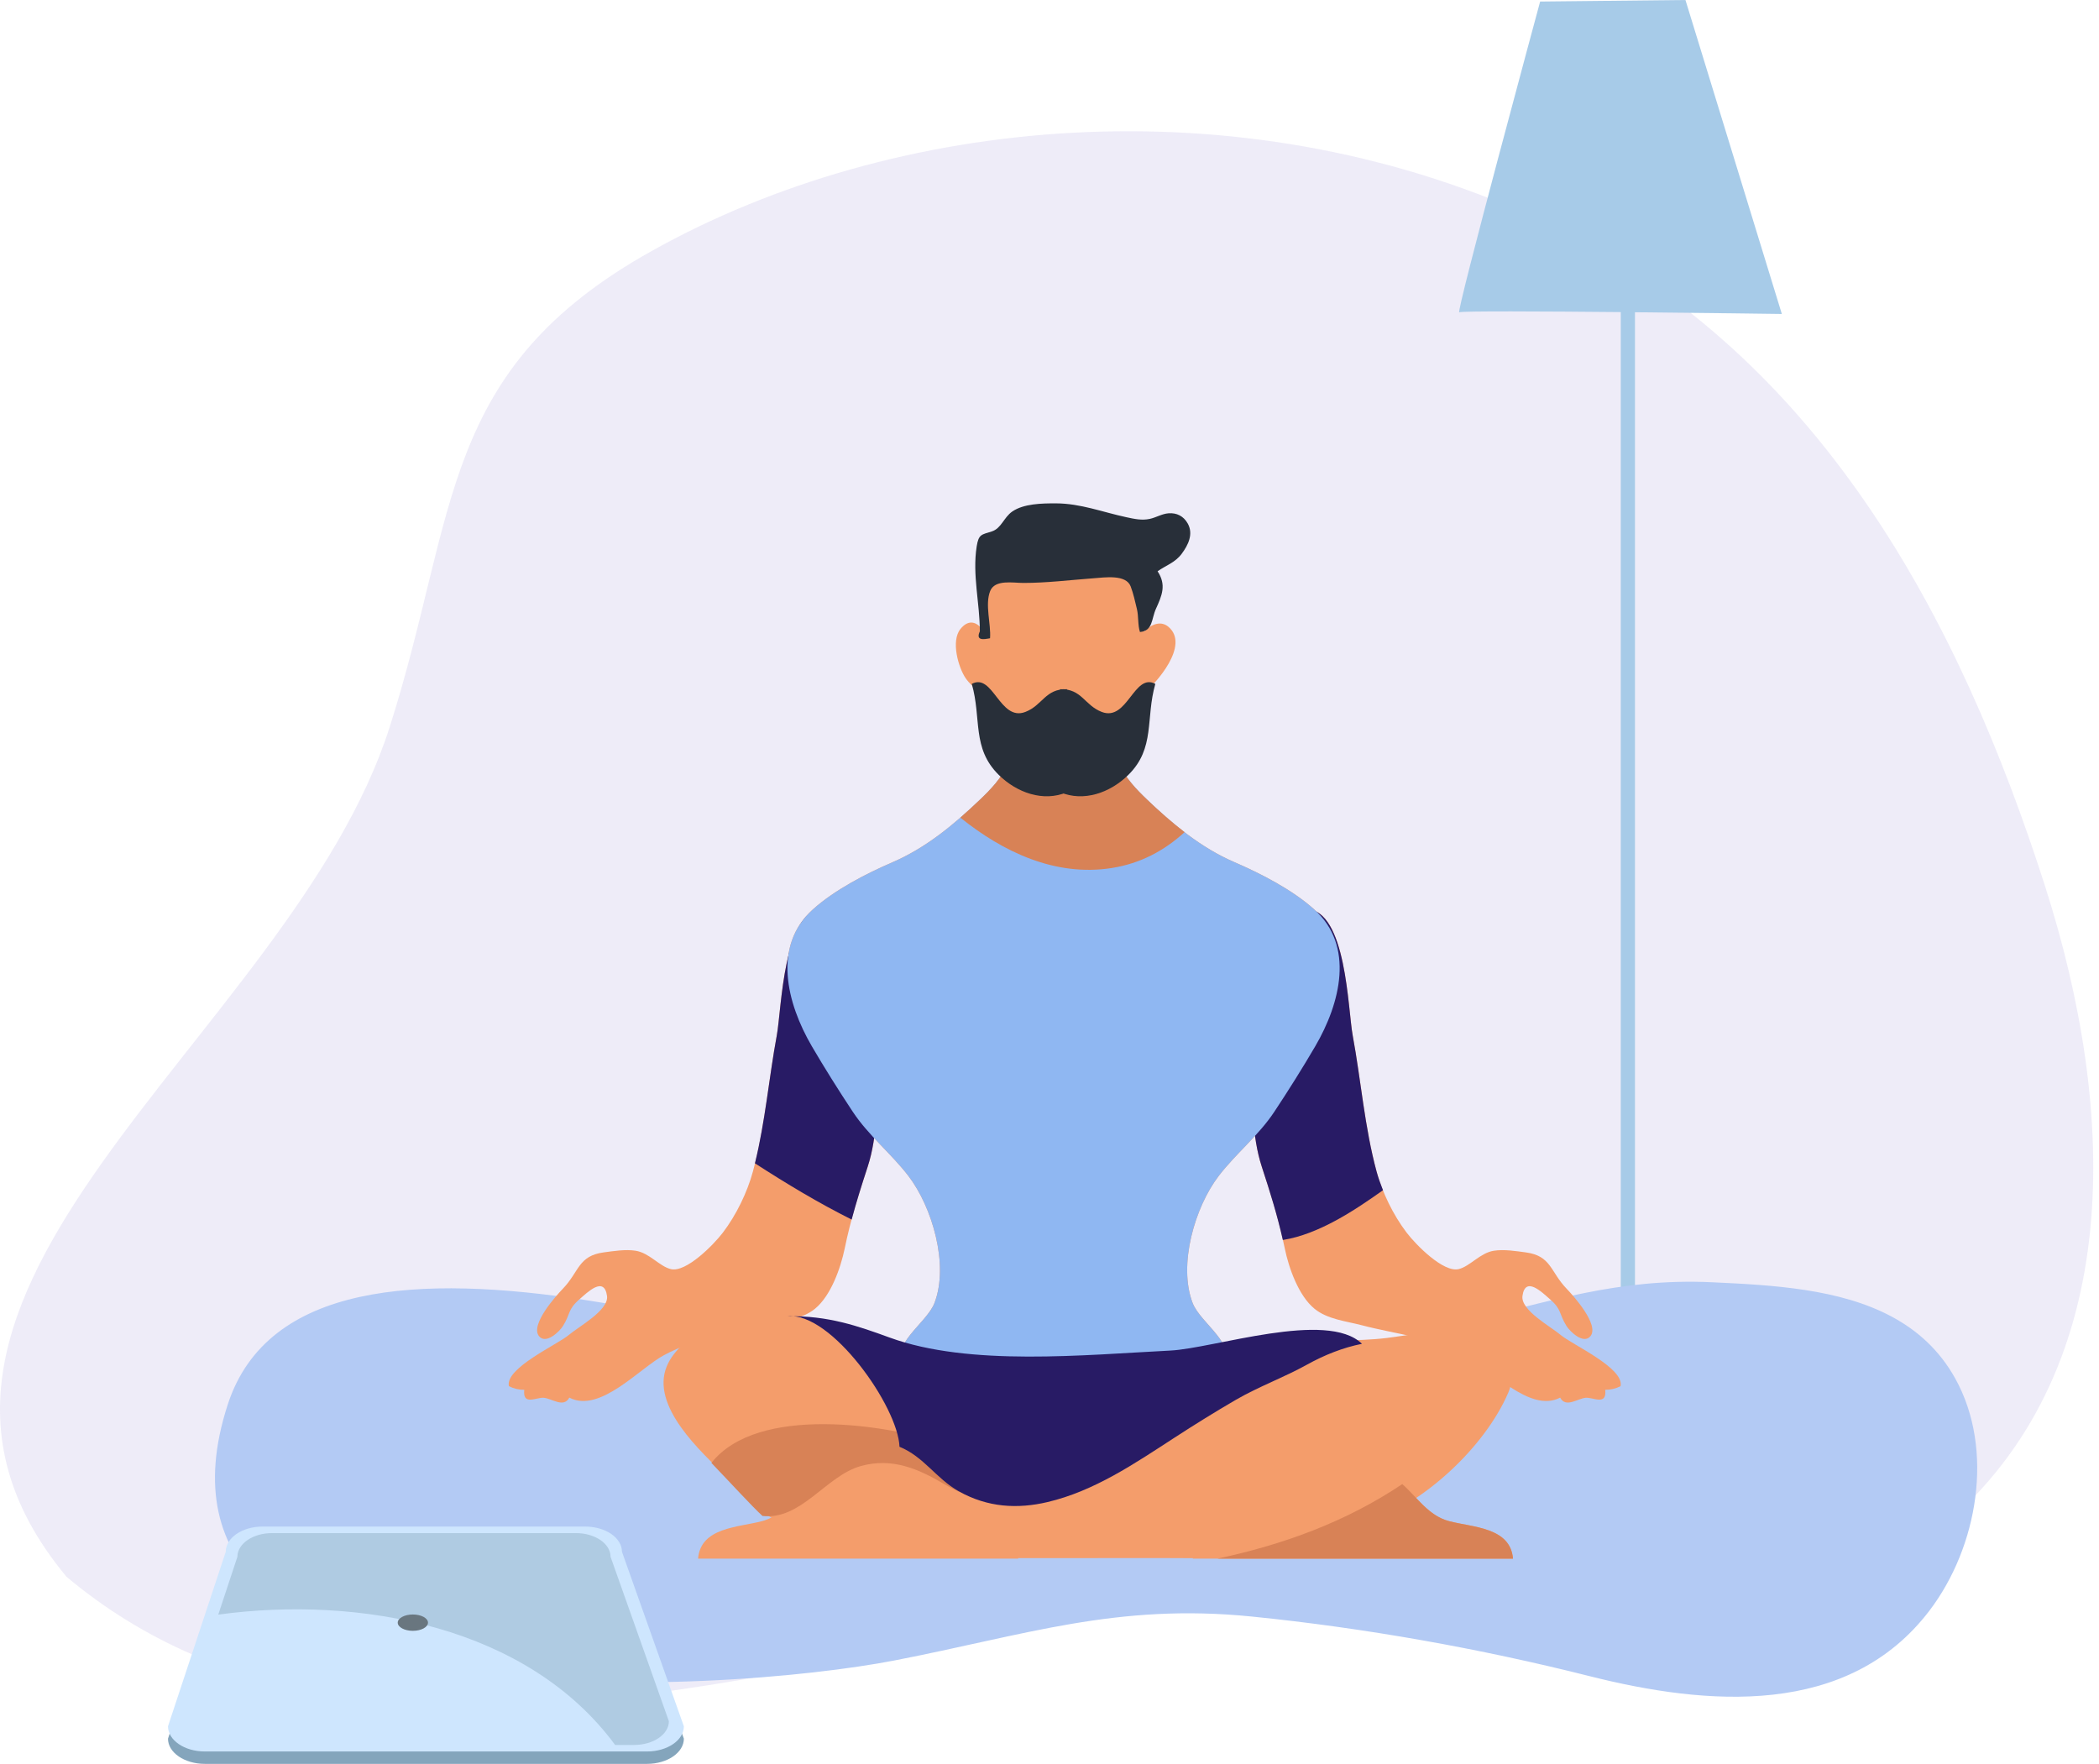 <svg width="357" height="300" viewBox="0 0 357 300" fill="none" xmlns="http://www.w3.org/2000/svg">
<path fill-rule="evenodd" clip-rule="evenodd" d="M260.842 36.925C309.756 59.139 333.553 106.353 347.717 150.371C360.316 189.552 361.139 232.012 331.989 258.242C305.721 281.85 256.478 262.997 216.54 268.161C150.334 276.767 64.738 313.08 11.296 268.161C-28.789 219.88 49.388 176.63 66.269 123.678C77.962 87.037 74.576 62.909 110.89 42.663C152.063 19.629 210.446 14.055 260.842 36.925Z" fill="#9082D2" fill-opacity="0.15"/>
<g clip-path="url(#clip0)">
<path d="M276.871 226.851C276.208 226.851 275.664 226.308 275.664 225.646V12.29C275.664 11.628 276.208 11.086 276.871 11.086C277.533 11.086 278.076 11.628 278.076 12.29V225.646C278.076 226.308 277.533 226.851 276.871 226.851Z" fill="#A7CBE8"/>
<path d="M286.663 8.32434e-06L261.949 0.261C261.949 0.261 247.508 53.585 248.195 53.117C248.878 52.65 303.057 53.399 303.057 53.399L286.663 8.32434e-06Z" fill="#A7CBE8"/>
<path d="M321.78 223.952C312.876 219.164 301.405 218.563 291.218 218.089C275.137 217.339 263.338 221.477 247.971 225.082C223.146 230.906 197.544 238.912 171.671 236.531C143.02 233.895 52.289 197.263 38.739 238.872C20.36 295.316 123.701 287.921 152.084 282.422C174.398 278.097 189.887 272.619 212.933 274.946C232.008 276.871 251.7 280.371 270.335 285.076C290.334 290.125 314.334 292.163 328.198 273.892C336.355 263.138 339.286 246.591 332.552 234.457C329.876 229.638 326.137 226.293 321.78 223.952Z" fill="#B3CAF4"/>
<path d="M223.52 154.666C219.798 151.332 214.529 148.614 209.945 146.634C204.28 144.184 199.542 140.254 195.087 135.992C193.23 134.219 191.479 132.373 190.403 130.063C189.646 128.439 189.374 125.585 187.576 124.595C184.319 122.802 181.772 124.407 180.891 126.778C180.008 124.407 177.463 122.802 174.204 124.595C172.406 125.585 172.136 128.439 171.377 130.063C170.302 132.373 168.55 134.219 166.693 135.992C162.236 140.254 157.5 144.184 151.835 146.634C147.251 148.614 141.982 151.332 138.262 154.666C131.338 160.869 133.811 170.64 138.072 177.938C140.239 181.646 142.673 185.516 145.049 189.099C147.732 193.147 151.586 196.206 154.498 200.004C158.562 205.306 161.426 215.116 158.941 221.601C157.586 225.136 151.114 228.738 153.758 232.606C155.909 235.749 162.205 236.972 165.596 238.145C167.584 238.832 169.515 239.556 171.506 240.183C176.077 241.624 176.468 239.947 180.891 238.583C185.314 239.947 185.703 241.624 190.274 240.183C192.265 239.556 194.196 238.832 196.184 238.145C199.575 236.972 205.871 235.749 208.022 232.606C210.666 228.738 204.194 225.136 202.839 221.601C200.356 215.116 203.218 205.306 207.282 200.004C210.194 196.206 214.05 193.147 216.731 189.099C219.105 185.516 221.541 181.646 223.706 177.938C227.969 170.64 230.442 160.869 223.52 154.666Z" fill="#F49D6B"/>
<path d="M139.94 154.608C133.19 154.869 132.94 171.666 132.119 176.097C130.704 183.735 130.09 191.751 128.052 199.266C127.095 202.794 125.226 206.648 122.94 209.652C121.349 211.741 116.683 216.465 114.107 215.854C112.159 215.391 110.459 213.09 108.097 212.724C106.355 212.453 104.313 212.791 102.714 213.002C98.331 213.578 98.535 216.266 95.752 219.164C94.623 220.339 90.101 225.329 91.685 227.265C92.862 228.701 95.164 226.474 95.758 225.518C97.059 223.43 96.527 222.728 98.58 220.961C99.841 219.874 102.763 216.918 103.242 220.42C103.573 222.851 98.453 225.602 96.763 227.038C94.798 228.708 85.876 232.678 86.555 235.763C87.366 236.177 88.243 236.385 89.168 236.381C88.865 239.111 91.179 237.655 92.446 237.734C93.841 237.822 95.862 239.536 96.83 237.708C102.004 240.419 108.703 232.775 112.902 230.503C118.576 227.433 124.451 227.003 130.555 225.402C133.246 224.697 136.391 224.401 138.605 222.601C141.307 220.402 142.98 215.692 143.68 212.289C144.657 207.515 146.035 203.138 147.569 198.461C149.331 193.088 149.021 187.333 149.864 181.779C151.166 173.204 152.958 159.44 139.94 154.608Z" fill="#F49D6B"/>
<path d="M144.849 207.425C145.649 204.437 146.57 201.51 147.569 198.46C149.331 193.088 149.021 187.333 149.864 181.779C151.164 173.204 152.958 159.439 139.94 154.607C133.19 154.868 132.94 171.666 132.119 176.096C130.793 183.262 130.155 190.754 128.4 197.858C133.752 201.318 139.2 204.596 144.849 207.425Z" fill="#281B65"/>
<path d="M222.245 154.608C228.995 154.869 229.245 171.666 230.064 176.097C231.48 183.735 232.093 191.751 234.133 199.266C235.089 202.794 236.958 206.648 239.245 209.652C240.836 211.741 245.5 216.465 248.077 215.854C250.025 215.391 251.725 213.09 254.087 212.724C255.83 212.453 257.871 212.791 259.469 213.002C263.852 213.578 263.649 216.266 266.432 219.164C267.561 220.339 272.083 225.329 270.498 227.265C269.323 228.701 267.021 226.474 266.427 225.518C265.123 223.43 265.657 222.728 263.605 220.961C262.344 219.874 259.421 216.918 258.942 220.42C258.609 222.851 263.73 225.602 265.421 227.038C267.387 228.708 276.307 232.678 275.627 235.763C274.817 236.177 273.942 236.385 273.017 236.381C273.32 239.111 271.005 237.655 269.739 237.734C268.343 237.822 266.321 239.536 265.352 237.708C260.181 240.419 253.481 232.775 249.282 230.503C243.608 227.433 237.734 227.003 231.63 225.402C228.938 224.697 225.792 224.401 223.58 222.601C220.876 220.402 219.202 215.692 218.505 212.289C217.525 207.515 216.15 203.138 214.614 198.461C212.852 193.088 213.162 187.333 212.32 181.779C211.018 173.204 209.227 159.44 222.245 154.608Z" fill="#F49D6B"/>
<path d="M214.615 198.46C215.998 202.675 217.236 206.66 218.187 210.896C224.302 209.935 230.462 205.82 235.221 202.431C234.795 201.367 234.414 200.303 234.133 199.267C232.094 191.751 231.48 183.736 230.065 176.096C229.244 171.667 228.996 154.868 222.246 154.607C209.228 159.441 211.018 173.204 212.32 181.779C213.163 187.334 212.853 193.089 214.615 198.46Z" fill="#281B65"/>
<path d="M162.607 231.564C155.866 232.001 148.984 227.926 142.834 225.966C138.39 224.55 133.669 223.158 128.954 223.339C123.717 223.538 115.587 227.162 113.415 232.358C110.572 239.161 119.279 246.977 123.56 251.141C128.443 255.892 129.537 258.527 136.375 259.898C134.816 260.652 124.485 263.225 124.828 265.029C144.24 265.029 178.493 264.999 197.905 264.999C206.307 264.999 214.898 265.323 223.198 263.794C231.159 262.329 239.485 263.173 247.569 262.042C246.887 258.443 238.897 255.665 235.467 255.977C235.459 252.885 231.167 252.156 228.721 252.262C227.396 251.502 224.835 252.202 223.191 252.271C218.891 252.447 214.787 252.748 210.568 253.648C206.379 254.541 201.946 255.475 197.695 255.996C194.366 256.403 187.441 256.968 184.736 254.65V229.207C176.74 229.207 170.633 231.044 162.607 231.564Z" fill="#F49D6B"/>
<path d="M183.116 238.729C185.308 238.722 187.892 236.913 189.87 236.075C193.367 234.59 196.664 232.87 200.281 231.639C206.28 229.594 213.069 228.877 219.363 228.306C224.868 227.809 230.478 228.223 235.898 227.561C238.877 227.198 241.356 226.582 244.493 226.98C249.607 227.63 259.413 230.163 256.535 236.853C252.543 246.128 242.117 255.828 232.536 258.95C219.997 263.033 207.601 263.211 194.524 262.672C190.058 262.487 181.749 263.089 178.799 258.897" fill="#F49D6B"/>
<path d="M173.201 265.089C170.578 260.357 167.721 262.73 163.021 261.913C153.99 260.342 151.658 247.047 141.09 250.308C136.258 251.8 134.525 257.424 129.596 258.719C125.522 259.79 119.179 259.767 118.729 265.089H173.201Z" fill="#F49D6B"/>
<path d="M257.33 265.089C256.881 259.767 250.538 259.79 246.463 258.719C241.533 257.424 239.801 251.8 234.968 250.308C224.402 247.047 222.07 260.342 213.039 261.913C208.339 262.73 205.48 260.357 202.857 265.089H257.33Z" fill="#F49D6B"/>
<path d="M238.505 252.416C228.875 258.872 218.218 262.721 207.088 265.089H257.33C256.881 259.767 250.538 259.79 246.464 258.721C242.946 257.796 241.054 254.675 238.505 252.416Z" fill="#D88256"/>
<path d="M223.52 154.666C219.798 151.332 214.529 148.614 209.945 146.634C204.28 144.184 199.542 140.254 195.087 135.992C193.23 134.219 191.479 132.373 190.403 130.063C189.646 128.439 189.374 125.585 187.576 124.595C184.319 122.802 181.772 124.407 180.891 126.778C180.008 124.407 177.463 122.802 174.204 124.595C172.406 125.585 172.136 128.439 171.377 130.063C170.302 132.373 168.55 134.219 166.693 135.992C162.236 140.254 157.5 144.184 151.835 146.634C147.251 148.614 141.982 151.332 138.262 154.666C131.338 160.869 133.811 170.64 138.072 177.938C140.239 181.646 142.673 185.516 145.049 189.099C147.732 193.147 151.586 196.206 154.498 200.004C158.562 205.306 161.426 215.116 158.941 221.601C157.586 225.136 151.114 228.738 153.758 232.606C155.909 235.749 162.205 236.972 165.596 238.145C167.584 238.832 169.515 239.556 171.506 240.183C176.077 241.624 176.468 239.947 180.891 238.583C185.314 239.947 185.703 241.624 190.274 240.183C192.265 239.556 194.196 238.832 196.184 238.145C199.575 236.972 205.871 235.749 208.022 232.606C210.666 228.738 204.194 225.136 202.839 221.601C200.356 215.116 203.218 205.306 207.282 200.004C210.194 196.206 214.05 193.147 216.731 189.099C219.105 185.516 221.541 181.646 223.706 177.938C227.969 170.64 230.442 160.869 223.52 154.666Z" fill="#8FB7F2"/>
<path d="M189.036 147.641C194.018 146.867 198.103 144.623 201.473 141.533C199.244 139.828 197.132 137.951 195.087 135.994C193.229 134.218 191.478 132.374 190.401 130.062C189.644 128.438 189.373 125.585 187.574 124.595C184.317 122.801 181.772 124.408 180.889 126.779C180.008 124.408 177.461 122.801 174.204 124.595C172.406 125.585 172.134 128.438 171.377 130.062C170.301 132.374 168.55 134.218 166.693 135.994C165.596 137.043 164.479 138.072 163.337 139.064C170.577 144.889 179.462 149.129 189.036 147.641Z" fill="#D88256"/>
<path d="M168.206 111.061C168.491 108.276 165.909 103.797 163.349 106.985C161.706 109.03 162.997 113.51 164.226 115.333C165.301 116.925 169.049 120.191 169.555 116.369" fill="#F49D6B"/>
<path d="M193.101 111.088C192.701 108.659 196.302 104.546 198.738 106.617C202.407 109.737 196.638 116.24 194.45 117.988" fill="#F49D6B"/>
<path d="M181.339 133.495H181.115C173.803 133.495 167.821 127.513 167.821 120.2V103.838C167.821 96.526 173.803 90.543 181.115 90.543H181.339C188.651 90.543 194.633 96.526 194.633 103.838V120.2C194.633 127.513 188.651 133.495 181.339 133.495Z" fill="#F49D6B"/>
<path d="M129.686 257.836C136.306 258.577 140.495 250.989 146.415 249.345C151.754 247.864 156.221 249.835 160.567 252.398C169.216 257.498 178.323 256.411 186.608 251.778C192.956 248.227 199.28 244.364 205.59 240.826C190.092 242.28 177.272 251.225 161 245.671C150.954 242.241 128.84 238.859 120.998 248.815C124.269 252.227 128.041 256.347 129.686 257.836Z" fill="#D88256"/>
<path d="M178.154 255.475C186.123 253.603 193.002 248.908 199.768 244.515C203.208 242.282 206.694 240.111 210.244 238.054C214.13 235.803 218.38 234.275 222.27 232.114C225.278 230.441 228.446 229.193 231.648 228.556C225.735 222.769 206.497 229.333 199.037 229.706C184.533 230.432 164.874 232.452 151.277 227.481C145.943 225.533 140.829 223.749 134.003 223.868C141.407 223.15 152.748 239.259 152.987 246.067C157.123 247.748 159.186 251.441 163.028 253.615C168.008 256.432 173.125 256.657 178.154 255.475Z" fill="#281B65"/>
<path d="M165.281 116.317C168.909 114.372 170.025 122.766 174.391 121.087C177.347 119.951 177.781 117.113 181.464 117.222V134.746C177.453 136.435 172.949 134.834 169.864 131.79C165.253 127.238 166.968 122.186 165.281 116.317Z" fill="#282F39"/>
<path d="M196.499 116.317C192.871 114.372 191.756 122.766 187.389 121.087C184.431 119.951 184 117.113 180.316 117.222V134.746C184.327 136.435 188.832 134.834 191.914 131.79C196.526 127.238 194.812 122.186 196.499 116.317Z" fill="#282F39"/>
<path d="M166.656 107.372C166.645 102.564 165.356 97.769 166.115 92.939C166.448 90.823 166.95 90.946 168.685 90.388C170.319 89.865 170.718 88.001 172.166 87.001C174.112 85.653 177.258 85.605 179.578 85.612C183.814 85.625 187.501 87.101 191.606 87.976C192.946 88.263 194.197 88.545 195.555 88.253C196.635 88.02 197.623 87.388 198.742 87.302C200.147 87.192 201.308 87.788 202.007 89.03C203.008 90.807 202.115 92.667 200.989 94.182C199.851 95.71 198.358 96.122 196.885 97.163C198.407 99.483 197.641 101.255 196.598 103.557C195.824 105.267 196.105 107.293 193.887 107.492C193.501 106.337 193.668 104.848 193.371 103.594C193.075 102.354 192.759 100.932 192.307 99.74C191.518 97.656 187.951 98.206 185.886 98.361C181.928 98.656 178.026 99.146 174.047 99.146C172.298 99.146 169.206 98.514 168.406 100.532C167.49 102.847 168.569 106.115 168.389 108.554C167.316 108.754 165.905 109.016 166.656 107.372Z" fill="#282F39"/>
<path d="M110.047 300H34.837C31.376 300 28.571 298.082 28.571 295.716L38.399 266.026C38.399 263.662 41.203 261.744 44.664 261.744H99.516C102.978 261.744 105.784 263.662 105.784 266.026L116.313 295.716C116.313 298.082 113.506 300 110.047 300Z" fill="#84A5BC"/>
<path d="M110.047 297.893H34.837C31.376 297.893 28.571 295.976 28.571 293.61L38.399 263.92C38.399 261.556 41.203 259.638 44.664 259.638H99.516C102.978 259.638 105.784 261.556 105.784 263.92L116.313 293.61C116.313 295.976 113.506 297.893 110.047 297.893Z" fill="#CEE6FE"/>
<path d="M103.846 264.782C103.846 262.554 101.204 260.749 97.943 260.749H46.278C43.019 260.749 40.377 262.554 40.377 264.782L37.123 274.613C61.266 271.339 89.793 276.655 104.619 296.782H107.86C111.121 296.782 113.763 294.977 113.763 292.748L103.846 264.782Z" fill="#AFCBE2"/>
<path d="M72.793 275.982C72.793 276.75 71.641 277.372 70.22 277.372C68.798 277.372 67.646 276.75 67.646 275.982C67.646 275.214 68.798 274.594 70.22 274.594C71.641 274.594 72.793 275.214 72.793 275.982Z" fill="#69767F"/>
</g>
<defs>
<clipPath id="clip0">
<rect width="327.285" height="300" fill="white" transform="translate(28.571)"/>
</clipPath>
</defs>
</svg>
